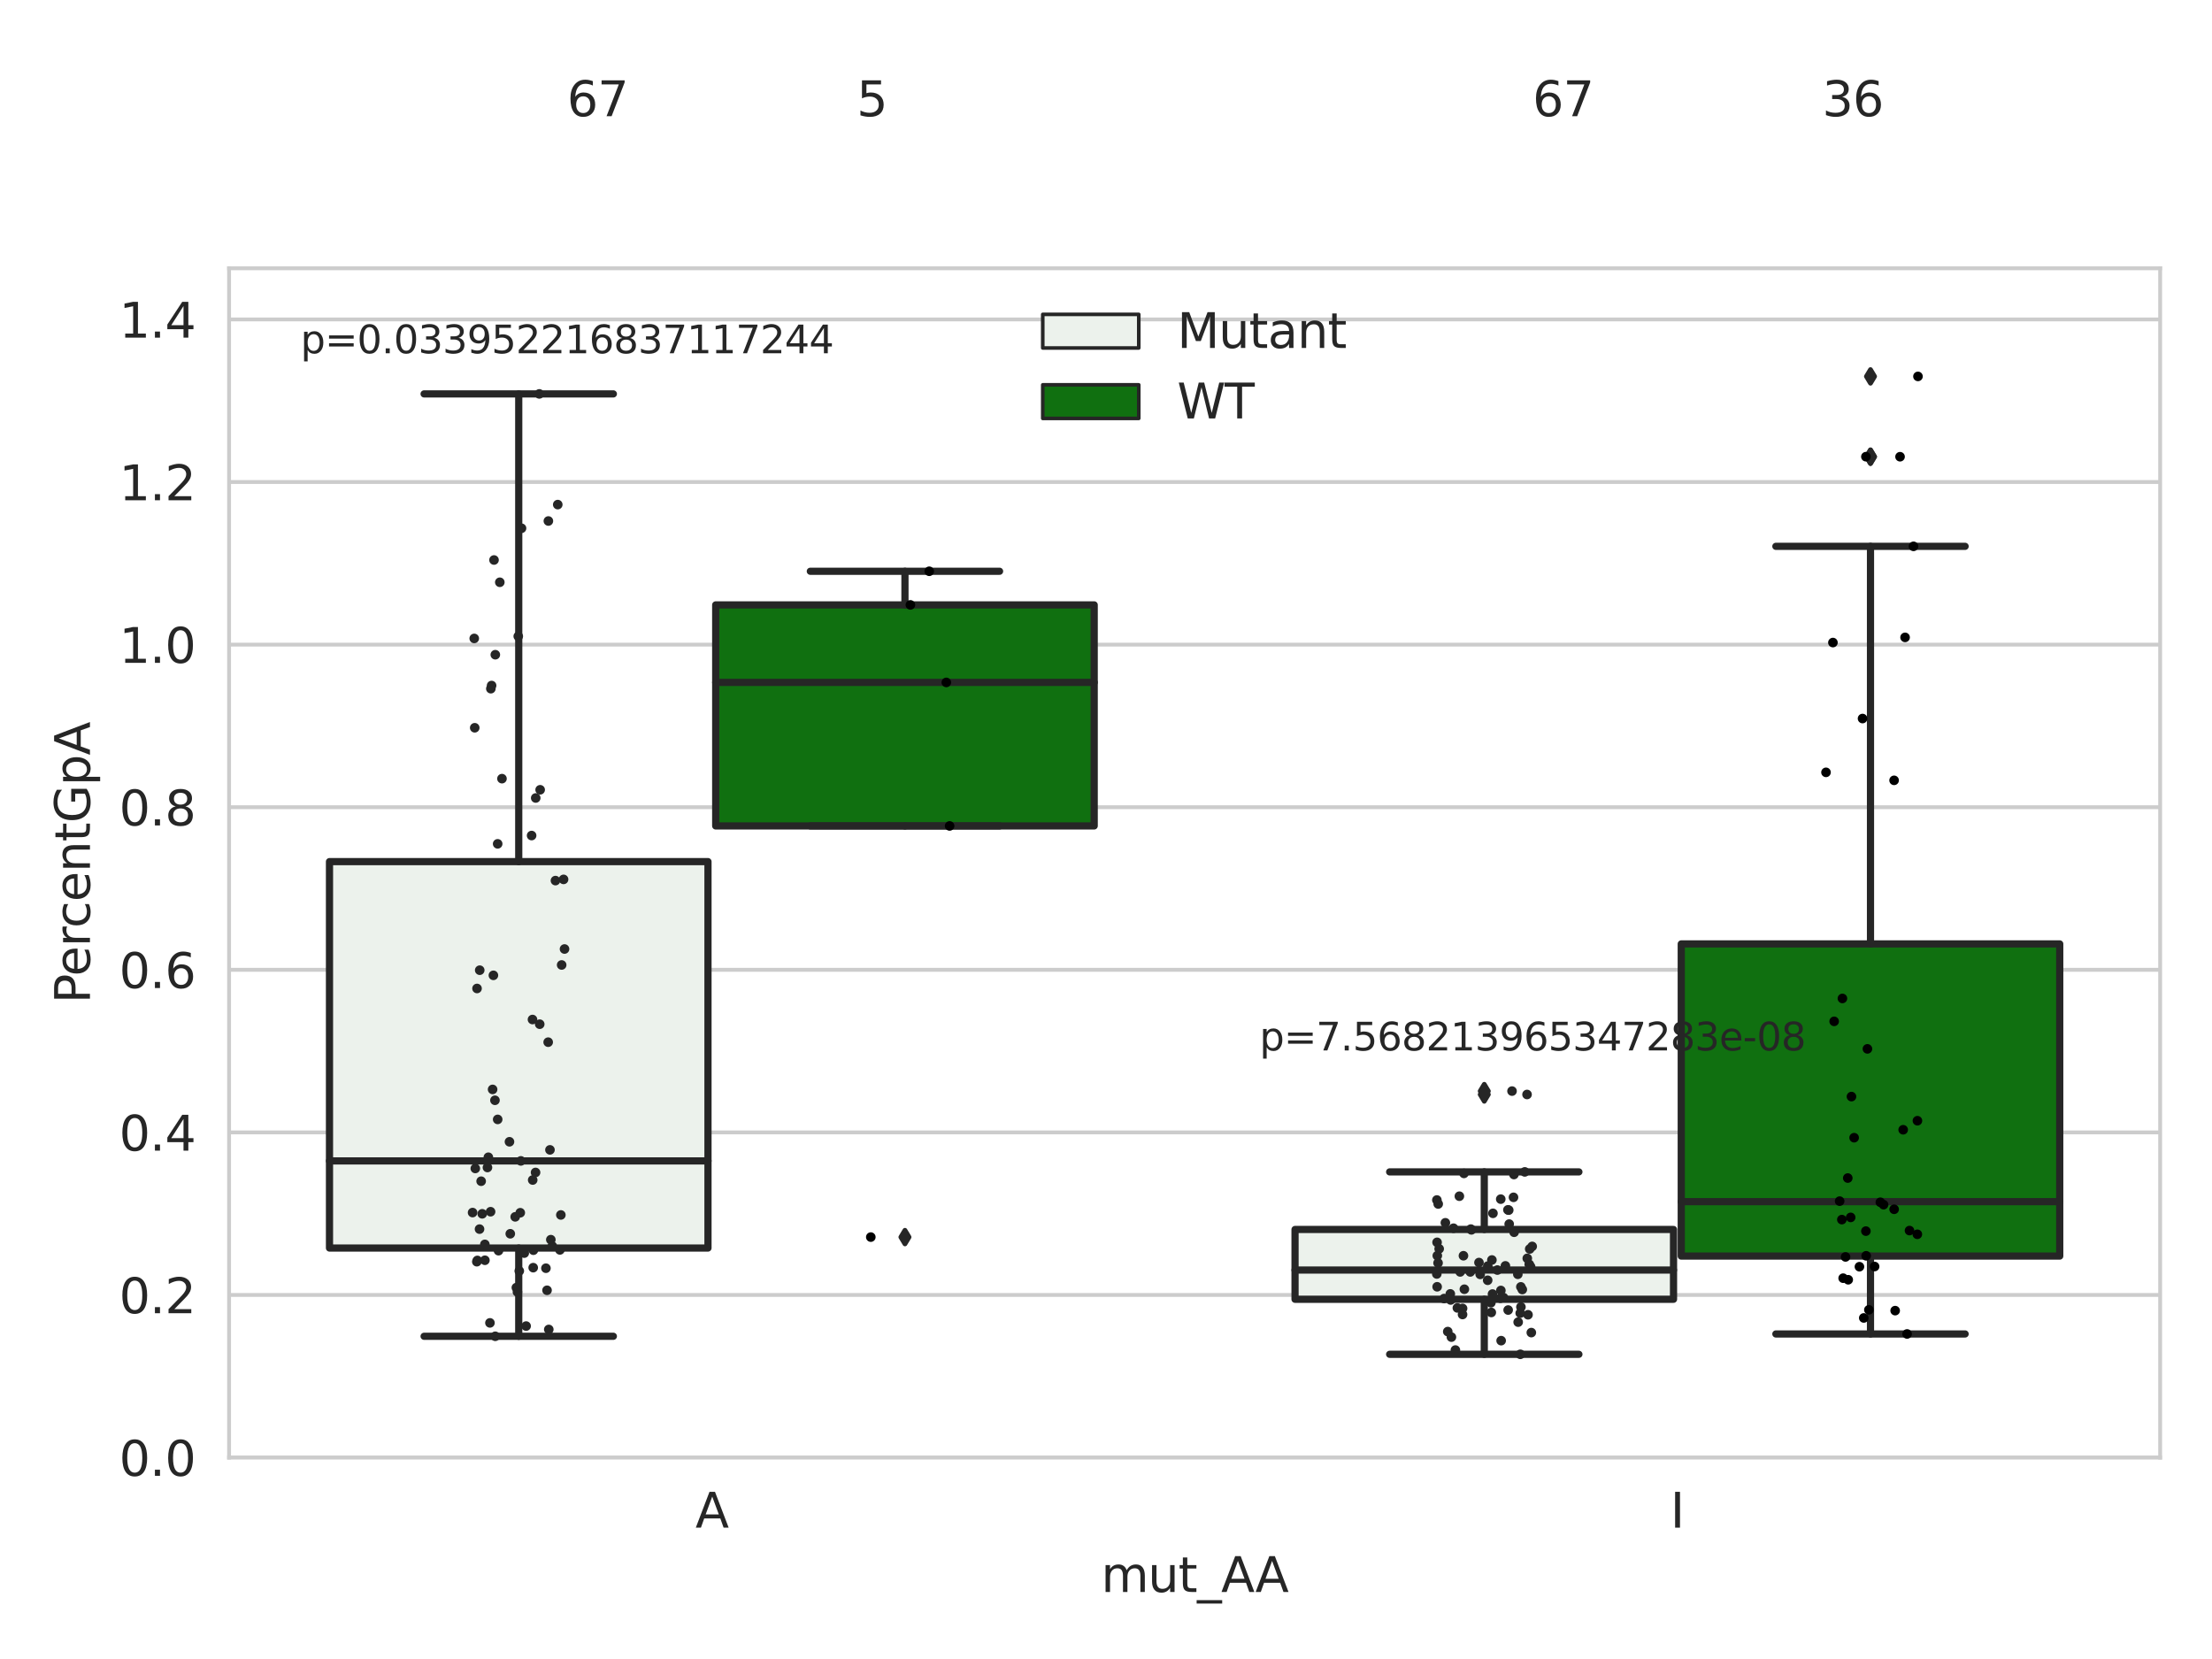 <?xml version="1.0" encoding="utf-8" standalone="no"?>
<!DOCTYPE svg PUBLIC "-//W3C//DTD SVG 1.1//EN"
  "http://www.w3.org/Graphics/SVG/1.1/DTD/svg11.dtd">
<svg xmlns:xlink="http://www.w3.org/1999/xlink" width="460.8pt" height="345.6pt" viewBox="0 0 460.8 345.6" xmlns="http://www.w3.org/2000/svg" version="1.1">
 <defs>
  <style type="text/css">*{stroke-linejoin: round; stroke-linecap: butt}</style>
 </defs>
 <g id="figure_1">
  <g id="patch_1">
   <path d="M 0 345.6 
L 460.8 345.6 
L 460.8 0 
L 0 0 
z
" style="fill: #ffffff"/>
  </g>
  <g id="axes_1">
   <g id="patch_2">
    <path d="M 47.72 303.64 
L 450 303.64 
L 450 55.89 
L 47.72 55.89 
z
" style="fill: #ffffff"/>
   </g>
   <g id="matplotlib.axis_1">
    <g id="xtick_1">
     <g id="text_1">
      <!-- A -->
      <g style="fill: #262626" transform="translate(144.87 318.238) scale(0.1 -0.1)">
       <defs>
        <path id="DejaVuSans-41" d="M 2188 4044 
L 1331 1722 
L 3047 1722 
L 2188 4044 
z
M 1831 4666 
L 2547 4666 
L 4325 0 
L 3669 0 
L 3244 1197 
L 1141 1197 
L 716 0 
L 50 0 
L 1831 4666 
z
" transform="scale(0.016)"/>
       </defs>
       <use xlink:href="#DejaVuSans-41"/>
      </g>
     </g>
    </g>
    <g id="xtick_2">
     <g id="text_2">
      <!-- I -->
      <g style="fill: #262626" transform="translate(347.955 318.238) scale(0.1 -0.1)">
       <defs>
        <path id="DejaVuSans-49" d="M 628 4666 
L 1259 4666 
L 1259 0 
L 628 0 
L 628 4666 
z
" transform="scale(0.016)"/>
       </defs>
       <use xlink:href="#DejaVuSans-49"/>
      </g>
     </g>
    </g>
    <g id="text_3">
     <!-- mut_AA -->
     <g style="fill: #262626" transform="translate(229.383 331.638) scale(0.1 -0.1)">
      <defs>
       <path id="DejaVuSans-6d" d="M 3328 2828 
Q 3544 3216 3844 3400 
Q 4144 3584 4550 3584 
Q 5097 3584 5394 3201 
Q 5691 2819 5691 2113 
L 5691 0 
L 5113 0 
L 5113 2094 
Q 5113 2597 4934 2840 
Q 4756 3084 4391 3084 
Q 3944 3084 3684 2787 
Q 3425 2491 3425 1978 
L 3425 0 
L 2847 0 
L 2847 2094 
Q 2847 2600 2669 2842 
Q 2491 3084 2119 3084 
Q 1678 3084 1418 2786 
Q 1159 2488 1159 1978 
L 1159 0 
L 581 0 
L 581 3500 
L 1159 3500 
L 1159 2956 
Q 1356 3278 1631 3431 
Q 1906 3584 2284 3584 
Q 2666 3584 2933 3390 
Q 3200 3197 3328 2828 
z
" transform="scale(0.016)"/>
       <path id="DejaVuSans-75" d="M 544 1381 
L 544 3500 
L 1119 3500 
L 1119 1403 
Q 1119 906 1312 657 
Q 1506 409 1894 409 
Q 2359 409 2629 706 
Q 2900 1003 2900 1516 
L 2900 3500 
L 3475 3500 
L 3475 0 
L 2900 0 
L 2900 538 
Q 2691 219 2414 64 
Q 2138 -91 1772 -91 
Q 1169 -91 856 284 
Q 544 659 544 1381 
z
M 1991 3584 
L 1991 3584 
z
" transform="scale(0.016)"/>
       <path id="DejaVuSans-74" d="M 1172 4494 
L 1172 3500 
L 2356 3500 
L 2356 3053 
L 1172 3053 
L 1172 1153 
Q 1172 725 1289 603 
Q 1406 481 1766 481 
L 2356 481 
L 2356 0 
L 1766 0 
Q 1100 0 847 248 
Q 594 497 594 1153 
L 594 3053 
L 172 3053 
L 172 3500 
L 594 3500 
L 594 4494 
L 1172 4494 
z
" transform="scale(0.016)"/>
       <path id="DejaVuSans-5f" d="M 3263 -1063 
L 3263 -1509 
L -63 -1509 
L -63 -1063 
L 3263 -1063 
z
" transform="scale(0.016)"/>
      </defs>
      <use xlink:href="#DejaVuSans-6d"/>
      <use xlink:href="#DejaVuSans-75" x="97.412"/>
      <use xlink:href="#DejaVuSans-74" x="160.791"/>
      <use xlink:href="#DejaVuSans-5f" x="200"/>
      <use xlink:href="#DejaVuSans-41" x="250"/>
      <use xlink:href="#DejaVuSans-41" x="321.158"/>
     </g>
    </g>
   </g>
   <g id="matplotlib.axis_2">
    <g id="ytick_1">
     <g id="line2d_1">
      <path d="M 47.72 303.64 
L 450 303.64 
" clip-path="url(#p5233ac28ec)" style="fill: none; stroke: #cccccc; stroke-width: 0.8; stroke-linecap: round"/>
     </g>
     <g id="text_4">
      <!-- 0.0 -->
      <g style="fill: #262626" transform="translate(24.817 307.439) scale(0.1 -0.1)">
       <defs>
        <path id="DejaVuSans-30" d="M 2034 4250 
Q 1547 4250 1301 3770 
Q 1056 3291 1056 2328 
Q 1056 1369 1301 889 
Q 1547 409 2034 409 
Q 2525 409 2770 889 
Q 3016 1369 3016 2328 
Q 3016 3291 2770 3770 
Q 2525 4250 2034 4250 
z
M 2034 4750 
Q 2819 4750 3233 4129 
Q 3647 3509 3647 2328 
Q 3647 1150 3233 529 
Q 2819 -91 2034 -91 
Q 1250 -91 836 529 
Q 422 1150 422 2328 
Q 422 3509 836 4129 
Q 1250 4750 2034 4750 
z
" transform="scale(0.016)"/>
        <path id="DejaVuSans-2e" d="M 684 794 
L 1344 794 
L 1344 0 
L 684 0 
L 684 794 
z
" transform="scale(0.016)"/>
       </defs>
       <use xlink:href="#DejaVuSans-30"/>
       <use xlink:href="#DejaVuSans-2e" x="63.623"/>
       <use xlink:href="#DejaVuSans-30" x="95.41"/>
      </g>
     </g>
    </g>
    <g id="ytick_2">
     <g id="line2d_2">
      <path d="M 47.72 269.769 
L 450 269.769 
" clip-path="url(#p5233ac28ec)" style="fill: none; stroke: #cccccc; stroke-width: 0.8; stroke-linecap: round"/>
     </g>
     <g id="text_5">
      <!-- 0.2 -->
      <g style="fill: #262626" transform="translate(24.817 273.568) scale(0.1 -0.1)">
       <defs>
        <path id="DejaVuSans-32" d="M 1228 531 
L 3431 531 
L 3431 0 
L 469 0 
L 469 531 
Q 828 903 1448 1529 
Q 2069 2156 2228 2338 
Q 2531 2678 2651 2914 
Q 2772 3150 2772 3378 
Q 2772 3750 2511 3984 
Q 2250 4219 1831 4219 
Q 1534 4219 1204 4116 
Q 875 4013 500 3803 
L 500 4441 
Q 881 4594 1212 4672 
Q 1544 4750 1819 4750 
Q 2544 4750 2975 4387 
Q 3406 4025 3406 3419 
Q 3406 3131 3298 2873 
Q 3191 2616 2906 2266 
Q 2828 2175 2409 1742 
Q 1991 1309 1228 531 
z
" transform="scale(0.016)"/>
       </defs>
       <use xlink:href="#DejaVuSans-30"/>
       <use xlink:href="#DejaVuSans-2e" x="63.623"/>
       <use xlink:href="#DejaVuSans-32" x="95.41"/>
      </g>
     </g>
    </g>
    <g id="ytick_3">
     <g id="line2d_3">
      <path d="M 47.72 235.898 
L 450 235.898 
" clip-path="url(#p5233ac28ec)" style="fill: none; stroke: #cccccc; stroke-width: 0.8; stroke-linecap: round"/>
     </g>
     <g id="text_6">
      <!-- 0.4 -->
      <g style="fill: #262626" transform="translate(24.817 239.697) scale(0.1 -0.1)">
       <defs>
        <path id="DejaVuSans-34" d="M 2419 4116 
L 825 1625 
L 2419 1625 
L 2419 4116 
z
M 2253 4666 
L 3047 4666 
L 3047 1625 
L 3713 1625 
L 3713 1100 
L 3047 1100 
L 3047 0 
L 2419 0 
L 2419 1100 
L 313 1100 
L 313 1709 
L 2253 4666 
z
" transform="scale(0.016)"/>
       </defs>
       <use xlink:href="#DejaVuSans-30"/>
       <use xlink:href="#DejaVuSans-2e" x="63.623"/>
       <use xlink:href="#DejaVuSans-34" x="95.41"/>
      </g>
     </g>
    </g>
    <g id="ytick_4">
     <g id="line2d_4">
      <path d="M 47.72 202.026 
L 450 202.026 
" clip-path="url(#p5233ac28ec)" style="fill: none; stroke: #cccccc; stroke-width: 0.8; stroke-linecap: round"/>
     </g>
     <g id="text_7">
      <!-- 0.6 -->
      <g style="fill: #262626" transform="translate(24.817 205.826) scale(0.1 -0.1)">
       <defs>
        <path id="DejaVuSans-36" d="M 2113 2584 
Q 1688 2584 1439 2293 
Q 1191 2003 1191 1497 
Q 1191 994 1439 701 
Q 1688 409 2113 409 
Q 2538 409 2786 701 
Q 3034 994 3034 1497 
Q 3034 2003 2786 2293 
Q 2538 2584 2113 2584 
z
M 3366 4563 
L 3366 3988 
Q 3128 4100 2886 4159 
Q 2644 4219 2406 4219 
Q 1781 4219 1451 3797 
Q 1122 3375 1075 2522 
Q 1259 2794 1537 2939 
Q 1816 3084 2150 3084 
Q 2853 3084 3261 2657 
Q 3669 2231 3669 1497 
Q 3669 778 3244 343 
Q 2819 -91 2113 -91 
Q 1303 -91 875 529 
Q 447 1150 447 2328 
Q 447 3434 972 4092 
Q 1497 4750 2381 4750 
Q 2619 4750 2861 4703 
Q 3103 4656 3366 4563 
z
" transform="scale(0.016)"/>
       </defs>
       <use xlink:href="#DejaVuSans-30"/>
       <use xlink:href="#DejaVuSans-2e" x="63.623"/>
       <use xlink:href="#DejaVuSans-36" x="95.41"/>
      </g>
     </g>
    </g>
    <g id="ytick_5">
     <g id="line2d_5">
      <path d="M 47.72 168.155 
L 450 168.155 
" clip-path="url(#p5233ac28ec)" style="fill: none; stroke: #cccccc; stroke-width: 0.8; stroke-linecap: round"/>
     </g>
     <g id="text_8">
      <!-- 0.8 -->
      <g style="fill: #262626" transform="translate(24.817 171.954) scale(0.1 -0.1)">
       <defs>
        <path id="DejaVuSans-38" d="M 2034 2216 
Q 1584 2216 1326 1975 
Q 1069 1734 1069 1313 
Q 1069 891 1326 650 
Q 1584 409 2034 409 
Q 2484 409 2743 651 
Q 3003 894 3003 1313 
Q 3003 1734 2745 1975 
Q 2488 2216 2034 2216 
z
M 1403 2484 
Q 997 2584 770 2862 
Q 544 3141 544 3541 
Q 544 4100 942 4425 
Q 1341 4750 2034 4750 
Q 2731 4750 3128 4425 
Q 3525 4100 3525 3541 
Q 3525 3141 3298 2862 
Q 3072 2584 2669 2484 
Q 3125 2378 3379 2068 
Q 3634 1759 3634 1313 
Q 3634 634 3220 271 
Q 2806 -91 2034 -91 
Q 1263 -91 848 271 
Q 434 634 434 1313 
Q 434 1759 690 2068 
Q 947 2378 1403 2484 
z
M 1172 3481 
Q 1172 3119 1398 2916 
Q 1625 2713 2034 2713 
Q 2441 2713 2670 2916 
Q 2900 3119 2900 3481 
Q 2900 3844 2670 4047 
Q 2441 4250 2034 4250 
Q 1625 4250 1398 4047 
Q 1172 3844 1172 3481 
z
" transform="scale(0.016)"/>
       </defs>
       <use xlink:href="#DejaVuSans-30"/>
       <use xlink:href="#DejaVuSans-2e" x="63.623"/>
       <use xlink:href="#DejaVuSans-38" x="95.41"/>
      </g>
     </g>
    </g>
    <g id="ytick_6">
     <g id="line2d_6">
      <path d="M 47.72 134.284 
L 450 134.284 
" clip-path="url(#p5233ac28ec)" style="fill: none; stroke: #cccccc; stroke-width: 0.8; stroke-linecap: round"/>
     </g>
     <g id="text_9">
      <!-- 1.0 -->
      <g style="fill: #262626" transform="translate(24.817 138.083) scale(0.1 -0.1)">
       <defs>
        <path id="DejaVuSans-31" d="M 794 531 
L 1825 531 
L 1825 4091 
L 703 3866 
L 703 4441 
L 1819 4666 
L 2450 4666 
L 2450 531 
L 3481 531 
L 3481 0 
L 794 0 
L 794 531 
z
" transform="scale(0.016)"/>
       </defs>
       <use xlink:href="#DejaVuSans-31"/>
       <use xlink:href="#DejaVuSans-2e" x="63.623"/>
       <use xlink:href="#DejaVuSans-30" x="95.41"/>
      </g>
     </g>
    </g>
    <g id="ytick_7">
     <g id="line2d_7">
      <path d="M 47.72 100.413 
L 450 100.413 
" clip-path="url(#p5233ac28ec)" style="fill: none; stroke: #cccccc; stroke-width: 0.8; stroke-linecap: round"/>
     </g>
     <g id="text_10">
      <!-- 1.2 -->
      <g style="fill: #262626" transform="translate(24.817 104.212) scale(0.1 -0.1)">
       <use xlink:href="#DejaVuSans-31"/>
       <use xlink:href="#DejaVuSans-2e" x="63.623"/>
       <use xlink:href="#DejaVuSans-32" x="95.41"/>
      </g>
     </g>
    </g>
    <g id="ytick_8">
     <g id="line2d_8">
      <path d="M 47.72 66.542 
L 450 66.542 
" clip-path="url(#p5233ac28ec)" style="fill: none; stroke: #cccccc; stroke-width: 0.8; stroke-linecap: round"/>
     </g>
     <g id="text_11">
      <!-- 1.4 -->
      <g style="fill: #262626" transform="translate(24.817 70.341) scale(0.1 -0.1)">
       <use xlink:href="#DejaVuSans-31"/>
       <use xlink:href="#DejaVuSans-2e" x="63.623"/>
       <use xlink:href="#DejaVuSans-34" x="95.41"/>
      </g>
     </g>
    </g>
    <g id="text_12">
     <!-- PercentGpA -->
     <g style="fill: #262626" transform="translate(18.737 209.041) rotate(-90) scale(0.1 -0.1)">
      <defs>
       <path id="DejaVuSans-50" d="M 1259 4147 
L 1259 2394 
L 2053 2394 
Q 2494 2394 2734 2622 
Q 2975 2850 2975 3272 
Q 2975 3691 2734 3919 
Q 2494 4147 2053 4147 
L 1259 4147 
z
M 628 4666 
L 2053 4666 
Q 2838 4666 3239 4311 
Q 3641 3956 3641 3272 
Q 3641 2581 3239 2228 
Q 2838 1875 2053 1875 
L 1259 1875 
L 1259 0 
L 628 0 
L 628 4666 
z
" transform="scale(0.016)"/>
       <path id="DejaVuSans-65" d="M 3597 1894 
L 3597 1613 
L 953 1613 
Q 991 1019 1311 708 
Q 1631 397 2203 397 
Q 2534 397 2845 478 
Q 3156 559 3463 722 
L 3463 178 
Q 3153 47 2828 -22 
Q 2503 -91 2169 -91 
Q 1331 -91 842 396 
Q 353 884 353 1716 
Q 353 2575 817 3079 
Q 1281 3584 2069 3584 
Q 2775 3584 3186 3129 
Q 3597 2675 3597 1894 
z
M 3022 2063 
Q 3016 2534 2758 2815 
Q 2500 3097 2075 3097 
Q 1594 3097 1305 2825 
Q 1016 2553 972 2059 
L 3022 2063 
z
" transform="scale(0.016)"/>
       <path id="DejaVuSans-72" d="M 2631 2963 
Q 2534 3019 2420 3045 
Q 2306 3072 2169 3072 
Q 1681 3072 1420 2755 
Q 1159 2438 1159 1844 
L 1159 0 
L 581 0 
L 581 3500 
L 1159 3500 
L 1159 2956 
Q 1341 3275 1631 3429 
Q 1922 3584 2338 3584 
Q 2397 3584 2469 3576 
Q 2541 3569 2628 3553 
L 2631 2963 
z
" transform="scale(0.016)"/>
       <path id="DejaVuSans-63" d="M 3122 3366 
L 3122 2828 
Q 2878 2963 2633 3030 
Q 2388 3097 2138 3097 
Q 1578 3097 1268 2742 
Q 959 2388 959 1747 
Q 959 1106 1268 751 
Q 1578 397 2138 397 
Q 2388 397 2633 464 
Q 2878 531 3122 666 
L 3122 134 
Q 2881 22 2623 -34 
Q 2366 -91 2075 -91 
Q 1284 -91 818 406 
Q 353 903 353 1747 
Q 353 2603 823 3093 
Q 1294 3584 2113 3584 
Q 2378 3584 2631 3529 
Q 2884 3475 3122 3366 
z
" transform="scale(0.016)"/>
       <path id="DejaVuSans-6e" d="M 3513 2113 
L 3513 0 
L 2938 0 
L 2938 2094 
Q 2938 2591 2744 2837 
Q 2550 3084 2163 3084 
Q 1697 3084 1428 2787 
Q 1159 2491 1159 1978 
L 1159 0 
L 581 0 
L 581 3500 
L 1159 3500 
L 1159 2956 
Q 1366 3272 1645 3428 
Q 1925 3584 2291 3584 
Q 2894 3584 3203 3211 
Q 3513 2838 3513 2113 
z
" transform="scale(0.016)"/>
       <path id="DejaVuSans-47" d="M 3809 666 
L 3809 1919 
L 2778 1919 
L 2778 2438 
L 4434 2438 
L 4434 434 
Q 4069 175 3628 42 
Q 3188 -91 2688 -91 
Q 1594 -91 976 548 
Q 359 1188 359 2328 
Q 359 3472 976 4111 
Q 1594 4750 2688 4750 
Q 3144 4750 3555 4637 
Q 3966 4525 4313 4306 
L 4313 3634 
Q 3963 3931 3569 4081 
Q 3175 4231 2741 4231 
Q 1884 4231 1454 3753 
Q 1025 3275 1025 2328 
Q 1025 1384 1454 906 
Q 1884 428 2741 428 
Q 3075 428 3337 486 
Q 3600 544 3809 666 
z
" transform="scale(0.016)"/>
       <path id="DejaVuSans-70" d="M 1159 525 
L 1159 -1331 
L 581 -1331 
L 581 3500 
L 1159 3500 
L 1159 2969 
Q 1341 3281 1617 3432 
Q 1894 3584 2278 3584 
Q 2916 3584 3314 3078 
Q 3713 2572 3713 1747 
Q 3713 922 3314 415 
Q 2916 -91 2278 -91 
Q 1894 -91 1617 61 
Q 1341 213 1159 525 
z
M 3116 1747 
Q 3116 2381 2855 2742 
Q 2594 3103 2138 3103 
Q 1681 3103 1420 2742 
Q 1159 2381 1159 1747 
Q 1159 1113 1420 752 
Q 1681 391 2138 391 
Q 2594 391 2855 752 
Q 3116 1113 3116 1747 
z
" transform="scale(0.016)"/>
      </defs>
      <use xlink:href="#DejaVuSans-50"/>
      <use xlink:href="#DejaVuSans-65" x="56.678"/>
      <use xlink:href="#DejaVuSans-72" x="118.201"/>
      <use xlink:href="#DejaVuSans-63" x="157.064"/>
      <use xlink:href="#DejaVuSans-65" x="212.045"/>
      <use xlink:href="#DejaVuSans-6e" x="273.568"/>
      <use xlink:href="#DejaVuSans-74" x="336.947"/>
      <use xlink:href="#DejaVuSans-47" x="376.156"/>
      <use xlink:href="#DejaVuSans-70" x="453.646"/>
      <use xlink:href="#DejaVuSans-41" x="517.123"/>
     </g>
    </g>
   </g>
   <g id="patch_3">
    <path d="M 68.639 259.988 
L 147.485 259.988 
L 147.485 179.491 
L 68.639 179.491 
L 68.639 259.988 
z
" clip-path="url(#p5233ac28ec)" style="fill: #ecf2ec; stroke: #262626; stroke-width: 1.5; stroke-linejoin: miter"/>
   </g>
   <g id="patch_4">
    <path d="M 149.095 172.057 
L 227.941 172.057 
L 227.941 126.01 
L 149.095 126.01 
L 149.095 172.057 
z
" clip-path="url(#p5233ac28ec)" style="fill: #107010; stroke: #262626; stroke-width: 1.5; stroke-linejoin: miter"/>
   </g>
   <g id="patch_5">
    <path d="M 269.779 270.662 
L 348.625 270.662 
L 348.625 256.123 
L 269.779 256.123 
L 269.779 270.662 
z
" clip-path="url(#p5233ac28ec)" style="fill: #ecf2ec; stroke: #262626; stroke-width: 1.5; stroke-linejoin: miter"/>
   </g>
   <g id="patch_6">
    <path d="M 350.235 261.663 
L 429.081 261.663 
L 429.081 196.635 
L 350.235 196.635 
L 350.235 261.663 
z
" clip-path="url(#p5233ac28ec)" style="fill: #107010; stroke: #262626; stroke-width: 1.5; stroke-linejoin: miter"/>
   </g>
   <g id="patch_7">
    <path d="M 148.29 303.64 
L 148.29 303.64 
L 148.29 303.64 
L 148.29 303.64 
z
" clip-path="url(#p5233ac28ec)" style="fill: #ecf2ec; stroke: #262626; stroke-width: 0.75; stroke-linejoin: miter"/>
   </g>
   <g id="patch_8">
    <path d="M 148.29 303.64 
L 148.29 303.64 
L 148.29 303.64 
L 148.29 303.64 
z
" clip-path="url(#p5233ac28ec)" style="fill: #107010; stroke: #262626; stroke-width: 0.75; stroke-linejoin: miter"/>
   </g>
   <g id="PathCollection_1"/>
   <g id="PathCollection_2"/>
   <g id="line2d_9">
    <path d="M 108.062 259.988 
L 108.062 278.371 
" clip-path="url(#p5233ac28ec)" style="fill: none; stroke: #262626; stroke-width: 1.5; stroke-linecap: round"/>
   </g>
   <g id="line2d_10">
    <path d="M 108.062 179.491 
L 108.062 82.057 
" clip-path="url(#p5233ac28ec)" style="fill: none; stroke: #262626; stroke-width: 1.5; stroke-linecap: round"/>
   </g>
   <g id="line2d_11">
    <path d="M 88.35 278.371 
L 127.774 278.371 
" clip-path="url(#p5233ac28ec)" style="fill: none; stroke: #262626; stroke-width: 1.5; stroke-linecap: round"/>
   </g>
   <g id="line2d_12">
    <path d="M 88.35 82.057 
L 127.774 82.057 
" clip-path="url(#p5233ac28ec)" style="fill: none; stroke: #262626; stroke-width: 1.5; stroke-linecap: round"/>
   </g>
   <g id="line2d_13"/>
   <g id="line2d_14">
    <path d="M 188.518 172.057 
L 188.518 172.057 
" clip-path="url(#p5233ac28ec)" style="fill: none; stroke: #262626; stroke-width: 1.5; stroke-linecap: round"/>
   </g>
   <g id="line2d_15">
    <path d="M 188.518 126.01 
L 188.518 119.005 
" clip-path="url(#p5233ac28ec)" style="fill: none; stroke: #262626; stroke-width: 1.5; stroke-linecap: round"/>
   </g>
   <g id="line2d_16">
    <path d="M 168.806 172.057 
L 208.23 172.057 
" clip-path="url(#p5233ac28ec)" style="fill: none; stroke: #262626; stroke-width: 1.5; stroke-linecap: round"/>
   </g>
   <g id="line2d_17">
    <path d="M 168.806 119.005 
L 208.23 119.005 
" clip-path="url(#p5233ac28ec)" style="fill: none; stroke: #262626; stroke-width: 1.5; stroke-linecap: round"/>
   </g>
   <g id="line2d_18">
    <defs>
     <path id="mb582eda109" d="M -0 1.414 
L 0.849 0 
L 0 -1.414 
L -0.849 -0 
z
" style="stroke: #262626; stroke-linejoin: miter"/>
    </defs>
    <g clip-path="url(#p5233ac28ec)">
     <use xlink:href="#mb582eda109" x="188.518" y="257.71" style="fill: #262626; stroke: #262626; stroke-linejoin: miter"/>
    </g>
   </g>
   <g id="line2d_19">
    <path d="M 309.202 270.662 
L 309.202 282.127 
" clip-path="url(#p5233ac28ec)" style="fill: none; stroke: #262626; stroke-width: 1.5; stroke-linecap: round"/>
   </g>
   <g id="line2d_20">
    <path d="M 309.202 256.123 
L 309.202 244.127 
" clip-path="url(#p5233ac28ec)" style="fill: none; stroke: #262626; stroke-width: 1.5; stroke-linecap: round"/>
   </g>
   <g id="line2d_21">
    <path d="M 289.49 282.127 
L 328.914 282.127 
" clip-path="url(#p5233ac28ec)" style="fill: none; stroke: #262626; stroke-width: 1.5; stroke-linecap: round"/>
   </g>
   <g id="line2d_22">
    <path d="M 289.49 244.127 
L 328.914 244.127 
" clip-path="url(#p5233ac28ec)" style="fill: none; stroke: #262626; stroke-width: 1.5; stroke-linecap: round"/>
   </g>
   <g id="line2d_23">
    <g clip-path="url(#p5233ac28ec)">
     <use xlink:href="#mb582eda109" x="309.202" y="227.295" style="fill: #262626; stroke: #262626; stroke-linejoin: miter"/>
     <use xlink:href="#mb582eda109" x="309.202" y="228.001" style="fill: #262626; stroke: #262626; stroke-linejoin: miter"/>
    </g>
   </g>
   <g id="line2d_24">
    <path d="M 389.658 261.663 
L 389.658 277.888 
" clip-path="url(#p5233ac28ec)" style="fill: none; stroke: #262626; stroke-width: 1.5; stroke-linecap: round"/>
   </g>
   <g id="line2d_25">
    <path d="M 389.658 196.635 
L 389.658 113.812 
" clip-path="url(#p5233ac28ec)" style="fill: none; stroke: #262626; stroke-width: 1.5; stroke-linecap: round"/>
   </g>
   <g id="line2d_26">
    <path d="M 369.946 277.888 
L 409.37 277.888 
" clip-path="url(#p5233ac28ec)" style="fill: none; stroke: #262626; stroke-width: 1.5; stroke-linecap: round"/>
   </g>
   <g id="line2d_27">
    <path d="M 369.946 113.812 
L 409.37 113.812 
" clip-path="url(#p5233ac28ec)" style="fill: none; stroke: #262626; stroke-width: 1.5; stroke-linecap: round"/>
   </g>
   <g id="line2d_28">
    <g clip-path="url(#p5233ac28ec)">
     <use xlink:href="#mb582eda109" x="389.658" y="78.412" style="fill: #262626; stroke: #262626; stroke-linejoin: miter"/>
     <use xlink:href="#mb582eda109" x="389.658" y="95.136" style="fill: #262626; stroke: #262626; stroke-linejoin: miter"/>
     <use xlink:href="#mb582eda109" x="389.658" y="95.144" style="fill: #262626; stroke: #262626; stroke-linejoin: miter"/>
    </g>
   </g>
   <g id="line2d_29">
    <path d="M 68.639 241.836 
L 147.485 241.836 
" clip-path="url(#p5233ac28ec)" style="fill: none; stroke: #262626; stroke-width: 1.5; stroke-linecap: round"/>
   </g>
   <g id="line2d_30">
    <path d="M 149.095 142.158 
L 227.941 142.158 
" clip-path="url(#p5233ac28ec)" style="fill: none; stroke: #262626; stroke-width: 1.5; stroke-linecap: round"/>
   </g>
   <g id="line2d_31">
    <path d="M 269.779 264.576 
L 348.625 264.576 
" clip-path="url(#p5233ac28ec)" style="fill: none; stroke: #262626; stroke-width: 1.5; stroke-linecap: round"/>
   </g>
   <g id="line2d_32">
    <path d="M 350.235 250.335 
L 429.081 250.335 
" clip-path="url(#p5233ac28ec)" style="fill: none; stroke: #262626; stroke-width: 1.5; stroke-linecap: round"/>
   </g>
   <g id="patch_9">
    <path d="M 47.72 303.64 
L 47.72 55.89 
" style="fill: none; stroke: #cccccc; stroke-width: 0.8; stroke-linejoin: miter; stroke-linecap: square"/>
   </g>
   <g id="patch_10">
    <path d="M 450 303.64 
L 450 55.89 
" style="fill: none; stroke: #cccccc; stroke-width: 0.8; stroke-linejoin: miter; stroke-linecap: square"/>
   </g>
   <g id="patch_11">
    <path d="M 47.72 303.64 
L 450 303.64 
" style="fill: none; stroke: #cccccc; stroke-width: 0.8; stroke-linejoin: miter; stroke-linecap: square"/>
   </g>
   <g id="patch_12">
    <path d="M 47.72 55.89 
L 450 55.89 
" style="fill: none; stroke: #cccccc; stroke-width: 0.8; stroke-linejoin: miter; stroke-linecap: square"/>
   </g>
   <g id="PathCollection_3">
    <defs>
     <path id="C0_0_9bbdc42b5f" d="M 0 1 
C 0.265 1 0.52 0.895 0.707 0.707 
C 0.895 0.52 1 0.265 1 -0 
C 1 -0.265 0.895 -0.52 0.707 -0.707 
C 0.52 -0.895 0.265 -1 0 -1 
C -0.265 -1 -0.52 -0.895 -0.707 -0.707 
C -0.895 -0.52 -1 -0.265 -1 0 
C -1 0.265 -0.895 0.52 -0.707 0.707 
C -0.52 0.895 -0.265 1 0 1 
z
"/>
    </defs>
    <g clip-path="url(#p5233ac28ec)">
     <use xlink:href="#C0_0_9bbdc42b5f" x="103.673" y="175.788" style="fill: #262626"/>
    </g>
    <g clip-path="url(#p5233ac28ec)">
     <use xlink:href="#C0_0_9bbdc42b5f" x="112.523" y="164.527" style="fill: #262626"/>
    </g>
    <g clip-path="url(#p5233ac28ec)">
     <use xlink:href="#C0_0_9bbdc42b5f" x="107.326" y="253.492" style="fill: #262626"/>
    </g>
    <g clip-path="url(#p5233ac28ec)">
     <use xlink:href="#C0_0_9bbdc42b5f" x="100.231" y="246.068" style="fill: #262626"/>
    </g>
    <g clip-path="url(#p5233ac28ec)">
     <use xlink:href="#C0_0_9bbdc42b5f" x="114.322" y="276.95" style="fill: #262626"/>
    </g>
    <g clip-path="url(#p5233ac28ec)">
     <use xlink:href="#C0_0_9bbdc42b5f" x="108.175" y="264.769" style="fill: #262626"/>
    </g>
    <g clip-path="url(#p5233ac28ec)">
     <use xlink:href="#C0_0_9bbdc42b5f" x="103.171" y="278.371" style="fill: #262626"/>
    </g>
    <g clip-path="url(#p5233ac28ec)">
     <use xlink:href="#C0_0_9bbdc42b5f" x="102.619" y="226.945" style="fill: #262626"/>
    </g>
    <g clip-path="url(#p5233ac28ec)">
     <use xlink:href="#C0_0_9bbdc42b5f" x="114.196" y="217.104" style="fill: #262626"/>
    </g>
    <g clip-path="url(#p5233ac28ec)">
     <use xlink:href="#C0_0_9bbdc42b5f" x="114.567" y="239.538" style="fill: #262626"/>
    </g>
    <g clip-path="url(#p5233ac28ec)">
     <use xlink:href="#C0_0_9bbdc42b5f" x="102.786" y="203.18" style="fill: #262626"/>
    </g>
    <g clip-path="url(#p5233ac28ec)">
     <use xlink:href="#C0_0_9bbdc42b5f" x="99.016" y="243.411" style="fill: #262626"/>
    </g>
    <g clip-path="url(#p5233ac28ec)">
     <use xlink:href="#C0_0_9bbdc42b5f" x="106.134" y="237.852" style="fill: #262626"/>
    </g>
    <g clip-path="url(#p5233ac28ec)">
     <use xlink:href="#C0_0_9bbdc42b5f" x="109.6" y="276.243" style="fill: #262626"/>
    </g>
    <g clip-path="url(#p5233ac28ec)">
     <use xlink:href="#C0_0_9bbdc42b5f" x="98.449" y="252.6" style="fill: #262626"/>
    </g>
    <g clip-path="url(#p5233ac28ec)">
     <use xlink:href="#C0_0_9bbdc42b5f" x="99.448" y="262.573" style="fill: #262626"/>
    </g>
    <g clip-path="url(#p5233ac28ec)">
     <use xlink:href="#C0_0_9bbdc42b5f" x="117.601" y="197.696" style="fill: #262626"/>
    </g>
    <g clip-path="url(#p5233ac28ec)">
     <use xlink:href="#C0_0_9bbdc42b5f" x="116.837" y="253.097" style="fill: #262626"/>
    </g>
    <g clip-path="url(#p5233ac28ec)">
     <use xlink:href="#C0_0_9bbdc42b5f" x="115.056" y="259.599" style="fill: #262626"/>
    </g>
    <g clip-path="url(#p5233ac28ec)">
     <use xlink:href="#C0_0_9bbdc42b5f" x="104.57" y="162.208" style="fill: #262626"/>
    </g>
    <g clip-path="url(#p5233ac28ec)">
     <use xlink:href="#C0_0_9bbdc42b5f" x="111.119" y="260.441" style="fill: #262626"/>
    </g>
    <g clip-path="url(#p5233ac28ec)">
     <use xlink:href="#C0_0_9bbdc42b5f" x="113.958" y="268.789" style="fill: #262626"/>
    </g>
    <g clip-path="url(#p5233ac28ec)">
     <use xlink:href="#C0_0_9bbdc42b5f" x="110.744" y="174.06" style="fill: #262626"/>
    </g>
    <g clip-path="url(#p5233ac28ec)">
     <use xlink:href="#C0_0_9bbdc42b5f" x="103.109" y="229.21" style="fill: #262626"/>
    </g>
    <g clip-path="url(#p5233ac28ec)">
     <use xlink:href="#C0_0_9bbdc42b5f" x="101.013" y="262.536" style="fill: #262626"/>
    </g>
    <g clip-path="url(#p5233ac28ec)">
     <use xlink:href="#C0_0_9bbdc42b5f" x="111.567" y="244.245" style="fill: #262626"/>
    </g>
    <g clip-path="url(#p5233ac28ec)">
     <use xlink:href="#C0_0_9bbdc42b5f" x="115.714" y="183.445" style="fill: #262626"/>
    </g>
    <g clip-path="url(#p5233ac28ec)">
     <use xlink:href="#C0_0_9bbdc42b5f" x="102.408" y="142.811" style="fill: #262626"/>
    </g>
    <g clip-path="url(#p5233ac28ec)">
     <use xlink:href="#C0_0_9bbdc42b5f" x="101.005" y="259.228" style="fill: #262626"/>
    </g>
    <g clip-path="url(#p5233ac28ec)">
     <use xlink:href="#C0_0_9bbdc42b5f" x="110.971" y="245.818" style="fill: #262626"/>
    </g>
    <g clip-path="url(#p5233ac28ec)">
     <use xlink:href="#C0_0_9bbdc42b5f" x="103.849" y="260.539" style="fill: #262626"/>
    </g>
    <g clip-path="url(#p5233ac28ec)">
     <use xlink:href="#C0_0_9bbdc42b5f" x="106.301" y="257.015" style="fill: #262626"/>
    </g>
    <g clip-path="url(#p5233ac28ec)">
     <use xlink:href="#C0_0_9bbdc42b5f" x="108.503" y="241.836" style="fill: #262626"/>
    </g>
    <g clip-path="url(#p5233ac28ec)">
     <use xlink:href="#C0_0_9bbdc42b5f" x="117.003" y="201.021" style="fill: #262626"/>
    </g>
    <g clip-path="url(#p5233ac28ec)">
     <use xlink:href="#C0_0_9bbdc42b5f" x="117.402" y="183.194" style="fill: #262626"/>
    </g>
    <g clip-path="url(#p5233ac28ec)">
     <use xlink:href="#C0_0_9bbdc42b5f" x="102.253" y="143.466" style="fill: #262626"/>
    </g>
    <g clip-path="url(#p5233ac28ec)">
     <use xlink:href="#C0_0_9bbdc42b5f" x="102.196" y="252.422" style="fill: #262626"/>
    </g>
    <g clip-path="url(#p5233ac28ec)">
     <use xlink:href="#C0_0_9bbdc42b5f" x="108.38" y="252.636" style="fill: #262626"/>
    </g>
    <g clip-path="url(#p5233ac28ec)">
     <use xlink:href="#C0_0_9bbdc42b5f" x="112.434" y="213.359" style="fill: #262626"/>
    </g>
    <g clip-path="url(#p5233ac28ec)">
     <use xlink:href="#C0_0_9bbdc42b5f" x="99.935" y="202.11" style="fill: #262626"/>
    </g>
    <g clip-path="url(#p5233ac28ec)">
     <use xlink:href="#C0_0_9bbdc42b5f" x="98.794" y="132.997" style="fill: #262626"/>
    </g>
    <g clip-path="url(#p5233ac28ec)">
     <use xlink:href="#C0_0_9bbdc42b5f" x="100.458" y="252.857" style="fill: #262626"/>
    </g>
    <g clip-path="url(#p5233ac28ec)">
     <use xlink:href="#C0_0_9bbdc42b5f" x="116.19" y="105.116" style="fill: #262626"/>
    </g>
    <g clip-path="url(#p5233ac28ec)">
     <use xlink:href="#C0_0_9bbdc42b5f" x="116.641" y="260.377" style="fill: #262626"/>
    </g>
    <g clip-path="url(#p5233ac28ec)">
     <use xlink:href="#C0_0_9bbdc42b5f" x="103.676" y="233.192" style="fill: #262626"/>
    </g>
    <g clip-path="url(#p5233ac28ec)">
     <use xlink:href="#C0_0_9bbdc42b5f" x="102.913" y="116.658" style="fill: #262626"/>
    </g>
    <g clip-path="url(#p5233ac28ec)">
     <use xlink:href="#C0_0_9bbdc42b5f" x="114.237" y="108.535" style="fill: #262626"/>
    </g>
    <g clip-path="url(#p5233ac28ec)">
     <use xlink:href="#C0_0_9bbdc42b5f" x="111.601" y="166.235" style="fill: #262626"/>
    </g>
    <g clip-path="url(#p5233ac28ec)">
     <use xlink:href="#C0_0_9bbdc42b5f" x="112.349" y="82.057" style="fill: #262626"/>
    </g>
    <g clip-path="url(#p5233ac28ec)">
     <use xlink:href="#C0_0_9bbdc42b5f" x="107.964" y="132.547" style="fill: #262626"/>
    </g>
    <g clip-path="url(#p5233ac28ec)">
     <use xlink:href="#C0_0_9bbdc42b5f" x="110.929" y="212.384" style="fill: #262626"/>
    </g>
    <g clip-path="url(#p5233ac28ec)">
     <use xlink:href="#C0_0_9bbdc42b5f" x="101.735" y="241.076" style="fill: #262626"/>
    </g>
    <g clip-path="url(#p5233ac28ec)">
     <use xlink:href="#C0_0_9bbdc42b5f" x="108.642" y="110.048" style="fill: #262626"/>
    </g>
    <g clip-path="url(#p5233ac28ec)">
     <use xlink:href="#C0_0_9bbdc42b5f" x="107.794" y="269.142" style="fill: #262626"/>
    </g>
    <g clip-path="url(#p5233ac28ec)">
     <use xlink:href="#C0_0_9bbdc42b5f" x="104.119" y="121.298" style="fill: #262626"/>
    </g>
    <g clip-path="url(#p5233ac28ec)">
     <use xlink:href="#C0_0_9bbdc42b5f" x="99.896" y="256.046" style="fill: #262626"/>
    </g>
    <g clip-path="url(#p5233ac28ec)">
     <use xlink:href="#C0_0_9bbdc42b5f" x="113.726" y="264.192" style="fill: #262626"/>
    </g>
    <g clip-path="url(#p5233ac28ec)">
     <use xlink:href="#C0_0_9bbdc42b5f" x="111.077" y="264.077" style="fill: #262626"/>
    </g>
    <g clip-path="url(#p5233ac28ec)">
     <use xlink:href="#C0_0_9bbdc42b5f" x="109.214" y="261.042" style="fill: #262626"/>
    </g>
    <g clip-path="url(#p5233ac28ec)">
     <use xlink:href="#C0_0_9bbdc42b5f" x="114.748" y="258.245" style="fill: #262626"/>
    </g>
    <g clip-path="url(#p5233ac28ec)">
     <use xlink:href="#C0_0_9bbdc42b5f" x="102.064" y="275.581" style="fill: #262626"/>
    </g>
    <g clip-path="url(#p5233ac28ec)">
     <use xlink:href="#C0_0_9bbdc42b5f" x="99.332" y="262.836" style="fill: #262626"/>
    </g>
    <g clip-path="url(#p5233ac28ec)">
     <use xlink:href="#C0_0_9bbdc42b5f" x="107.569" y="268.232" style="fill: #262626"/>
    </g>
    <g clip-path="url(#p5233ac28ec)">
     <use xlink:href="#C0_0_9bbdc42b5f" x="103.184" y="136.389" style="fill: #262626"/>
    </g>
    <g clip-path="url(#p5233ac28ec)">
     <use xlink:href="#C0_0_9bbdc42b5f" x="101.545" y="243.209" style="fill: #262626"/>
    </g>
    <g clip-path="url(#p5233ac28ec)">
     <use xlink:href="#C0_0_9bbdc42b5f" x="99.373" y="205.917" style="fill: #262626"/>
    </g>
    <g clip-path="url(#p5233ac28ec)">
     <use xlink:href="#C0_0_9bbdc42b5f" x="98.896" y="151.607" style="fill: #262626"/>
    </g>
   </g>
   <g id="PathCollection_4">
    <defs>
     <path id="C1_0_a060c0d5e8" d="M 0 1 
C 0.265 1 0.52 0.895 0.707 0.707 
C 0.895 0.52 1 0.265 1 -0 
C 1 -0.265 0.895 -0.52 0.707 -0.707 
C 0.52 -0.895 0.265 -1 0 -1 
C -0.265 -1 -0.52 -0.895 -0.707 -0.707 
C -0.895 -0.52 -1 -0.265 -1 0 
C -1 0.265 -0.895 0.52 -0.707 0.707 
C -0.52 0.895 -0.265 1 0 1 
z
"/>
    </defs>
    <g clip-path="url(#p5233ac28ec)">
     <use xlink:href="#C1_0_a060c0d5e8" x="197.821" y="172.057"/>
    </g>
    <g clip-path="url(#p5233ac28ec)">
     <use xlink:href="#C1_0_a060c0d5e8" x="197.135" y="142.158"/>
    </g>
    <g clip-path="url(#p5233ac28ec)">
     <use xlink:href="#C1_0_a060c0d5e8" x="189.651" y="126.01"/>
    </g>
    <g clip-path="url(#p5233ac28ec)">
     <use xlink:href="#C1_0_a060c0d5e8" x="193.576" y="119.005"/>
    </g>
    <g clip-path="url(#p5233ac28ec)">
     <use xlink:href="#C1_0_a060c0d5e8" x="181.406" y="257.71"/>
    </g>
   </g>
   <g id="PathCollection_5">
    <defs>
     <path id="C2_0_c6ea3b0458" d="M 0 1 
C 0.265 1 0.52 0.895 0.707 0.707 
C 0.895 0.52 1 0.265 1 -0 
C 1 -0.265 0.895 -0.52 0.707 -0.707 
C 0.52 -0.895 0.265 -1 0 -1 
C -0.265 -1 -0.52 -0.895 -0.707 -0.707 
C -0.895 -0.52 -1 -0.265 -1 0 
C -1 0.265 -0.895 0.52 -0.707 0.707 
C -0.52 0.895 -0.265 1 0 1 
z
"/>
    </defs>
    <g clip-path="url(#p5233ac28ec)">
     <use xlink:href="#C2_0_c6ea3b0458" x="299.606" y="250.813" style="fill: #262626"/>
    </g>
    <g clip-path="url(#p5233ac28ec)">
     <use xlink:href="#C2_0_c6ea3b0458" x="301.596" y="277.392" style="fill: #262626"/>
    </g>
    <g clip-path="url(#p5233ac28ec)">
     <use xlink:href="#C2_0_c6ea3b0458" x="315.381" y="244.674" style="fill: #262626"/>
    </g>
    <g clip-path="url(#p5233ac28ec)">
     <use xlink:href="#C2_0_c6ea3b0458" x="316.838" y="272.271" style="fill: #262626"/>
    </g>
    <g clip-path="url(#p5233ac28ec)">
     <use xlink:href="#C2_0_c6ea3b0458" x="304.677" y="273.835" style="fill: #262626"/>
    </g>
    <g clip-path="url(#p5233ac28ec)">
     <use xlink:href="#C2_0_c6ea3b0458" x="314.982" y="227.295" style="fill: #262626"/>
    </g>
    <g clip-path="url(#p5233ac28ec)">
     <use xlink:href="#C2_0_c6ea3b0458" x="318.569" y="263.381" style="fill: #262626"/>
    </g>
    <g clip-path="url(#p5233ac28ec)">
     <use xlink:href="#C2_0_c6ea3b0458" x="309.908" y="266.702" style="fill: #262626"/>
    </g>
    <g clip-path="url(#p5233ac28ec)">
     <use xlink:href="#C2_0_c6ea3b0458" x="306.288" y="264.963" style="fill: #262626"/>
    </g>
    <g clip-path="url(#p5233ac28ec)">
     <use xlink:href="#C2_0_c6ea3b0458" x="318.16" y="262.139" style="fill: #262626"/>
    </g>
    <g clip-path="url(#p5233ac28ec)">
     <use xlink:href="#C2_0_c6ea3b0458" x="316.711" y="282.127" style="fill: #262626"/>
    </g>
    <g clip-path="url(#p5233ac28ec)">
     <use xlink:href="#C2_0_c6ea3b0458" x="313.208" y="270.312" style="fill: #262626"/>
    </g>
    <g clip-path="url(#p5233ac28ec)">
     <use xlink:href="#C2_0_c6ea3b0458" x="303.186" y="281.239" style="fill: #262626"/>
    </g>
    <g clip-path="url(#p5233ac28ec)">
     <use xlink:href="#C2_0_c6ea3b0458" x="299.574" y="263.1" style="fill: #262626"/>
    </g>
    <g clip-path="url(#p5233ac28ec)">
     <use xlink:href="#C2_0_c6ea3b0458" x="299.805" y="260.152" style="fill: #262626"/>
    </g>
    <g clip-path="url(#p5233ac28ec)">
     <use xlink:href="#C2_0_c6ea3b0458" x="319.185" y="259.653" style="fill: #262626"/>
    </g>
    <g clip-path="url(#p5233ac28ec)">
     <use xlink:href="#C2_0_c6ea3b0458" x="312.561" y="270.44" style="fill: #262626"/>
    </g>
    <g clip-path="url(#p5233ac28ec)">
     <use xlink:href="#C2_0_c6ea3b0458" x="310.665" y="273.409" style="fill: #262626"/>
    </g>
    <g clip-path="url(#p5233ac28ec)">
     <use xlink:href="#C2_0_c6ea3b0458" x="304.972" y="244.442" style="fill: #262626"/>
    </g>
    <g clip-path="url(#p5233ac28ec)">
     <use xlink:href="#C2_0_c6ea3b0458" x="311.009" y="252.757" style="fill: #262626"/>
    </g>
    <g clip-path="url(#p5233ac28ec)">
     <use xlink:href="#C2_0_c6ea3b0458" x="317.123" y="268.632" style="fill: #262626"/>
    </g>
    <g clip-path="url(#p5233ac28ec)">
     <use xlink:href="#C2_0_c6ea3b0458" x="306.4" y="256.044" style="fill: #262626"/>
    </g>
    <g clip-path="url(#p5233ac28ec)">
     <use xlink:href="#C2_0_c6ea3b0458" x="314.297" y="252.092" style="fill: #262626"/>
    </g>
    <g clip-path="url(#p5233ac28ec)">
     <use xlink:href="#C2_0_c6ea3b0458" x="319.003" y="277.603" style="fill: #262626"/>
    </g>
    <g clip-path="url(#p5233ac28ec)">
     <use xlink:href="#C2_0_c6ea3b0458" x="316.263" y="275.424" style="fill: #262626"/>
    </g>
    <g clip-path="url(#p5233ac28ec)">
     <use xlink:href="#C2_0_c6ea3b0458" x="312.657" y="268.83" style="fill: #262626"/>
    </g>
    <g clip-path="url(#p5233ac28ec)">
     <use xlink:href="#C2_0_c6ea3b0458" x="299.383" y="268.06" style="fill: #262626"/>
    </g>
    <g clip-path="url(#p5233ac28ec)">
     <use xlink:href="#C2_0_c6ea3b0458" x="302.793" y="255.86" style="fill: #262626"/>
    </g>
    <g clip-path="url(#p5233ac28ec)">
     <use xlink:href="#C2_0_c6ea3b0458" x="299.328" y="249.984" style="fill: #262626"/>
    </g>
    <g clip-path="url(#p5233ac28ec)">
     <use xlink:href="#C2_0_c6ea3b0458" x="312.634" y="249.802" style="fill: #262626"/>
    </g>
    <g clip-path="url(#p5233ac28ec)">
     <use xlink:href="#C2_0_c6ea3b0458" x="318.313" y="273.89" style="fill: #262626"/>
    </g>
    <g clip-path="url(#p5233ac28ec)">
     <use xlink:href="#C2_0_c6ea3b0458" x="300.833" y="270.513" style="fill: #262626"/>
    </g>
    <g clip-path="url(#p5233ac28ec)">
     <use xlink:href="#C2_0_c6ea3b0458" x="312.716" y="279.282" style="fill: #262626"/>
    </g>
    <g clip-path="url(#p5233ac28ec)">
     <use xlink:href="#C2_0_c6ea3b0458" x="316.689" y="273.559" style="fill: #262626"/>
    </g>
    <g clip-path="url(#p5233ac28ec)">
     <use xlink:href="#C2_0_c6ea3b0458" x="299.418" y="261.579" style="fill: #262626"/>
    </g>
    <g clip-path="url(#p5233ac28ec)">
     <use xlink:href="#C2_0_c6ea3b0458" x="301.097" y="254.729" style="fill: #262626"/>
    </g>
    <g clip-path="url(#p5233ac28ec)">
     <use xlink:href="#C2_0_c6ea3b0458" x="318.111" y="228.001" style="fill: #262626"/>
    </g>
    <g clip-path="url(#p5233ac28ec)">
     <use xlink:href="#C2_0_c6ea3b0458" x="302.125" y="269.541" style="fill: #262626"/>
    </g>
    <g clip-path="url(#p5233ac28ec)">
     <use xlink:href="#C2_0_c6ea3b0458" x="305.056" y="268.57" style="fill: #262626"/>
    </g>
    <g clip-path="url(#p5233ac28ec)">
     <use xlink:href="#C2_0_c6ea3b0458" x="299.313" y="265.389" style="fill: #262626"/>
    </g>
    <g clip-path="url(#p5233ac28ec)">
     <use xlink:href="#C2_0_c6ea3b0458" x="313.603" y="263.703" style="fill: #262626"/>
    </g>
    <g clip-path="url(#p5233ac28ec)">
     <use xlink:href="#C2_0_c6ea3b0458" x="318.858" y="263.888" style="fill: #262626"/>
    </g>
    <g clip-path="url(#p5233ac28ec)">
     <use xlink:href="#C2_0_c6ea3b0458" x="304.681" y="272.565" style="fill: #262626"/>
    </g>
    <g clip-path="url(#p5233ac28ec)">
     <use xlink:href="#C2_0_c6ea3b0458" x="315.419" y="256.699" style="fill: #262626"/>
    </g>
    <g clip-path="url(#p5233ac28ec)">
     <use xlink:href="#C2_0_c6ea3b0458" x="317.639" y="244.127" style="fill: #262626"/>
    </g>
    <g clip-path="url(#p5233ac28ec)">
     <use xlink:href="#C2_0_c6ea3b0458" x="308.098" y="263.01" style="fill: #262626"/>
    </g>
    <g clip-path="url(#p5233ac28ec)">
     <use xlink:href="#C2_0_c6ea3b0458" x="310.917" y="269.573" style="fill: #262626"/>
    </g>
    <g clip-path="url(#p5233ac28ec)">
     <use xlink:href="#C2_0_c6ea3b0458" x="311.931" y="264.576" style="fill: #262626"/>
    </g>
    <g clip-path="url(#p5233ac28ec)">
     <use xlink:href="#C2_0_c6ea3b0458" x="303.599" y="272.462" style="fill: #262626"/>
    </g>
    <g clip-path="url(#p5233ac28ec)">
     <use xlink:href="#C2_0_c6ea3b0458" x="302.206" y="270.81" style="fill: #262626"/>
    </g>
    <g clip-path="url(#p5233ac28ec)">
     <use xlink:href="#C2_0_c6ea3b0458" x="302.357" y="278.545" style="fill: #262626"/>
    </g>
    <g clip-path="url(#p5233ac28ec)">
     <use xlink:href="#C2_0_c6ea3b0458" x="310.578" y="271.385" style="fill: #262626"/>
    </g>
    <g clip-path="url(#p5233ac28ec)">
     <use xlink:href="#C2_0_c6ea3b0458" x="304.181" y="264.962" style="fill: #262626"/>
    </g>
    <g clip-path="url(#p5233ac28ec)">
     <use xlink:href="#C2_0_c6ea3b0458" x="314.392" y="254.997" style="fill: #262626"/>
    </g>
    <g clip-path="url(#p5233ac28ec)">
     <use xlink:href="#C2_0_c6ea3b0458" x="308.351" y="265.478" style="fill: #262626"/>
    </g>
    <g clip-path="url(#p5233ac28ec)">
     <use xlink:href="#C2_0_c6ea3b0458" x="306.528" y="256.201" style="fill: #262626"/>
    </g>
    <g clip-path="url(#p5233ac28ec)">
     <use xlink:href="#C2_0_c6ea3b0458" x="314.176" y="272.906" style="fill: #262626"/>
    </g>
    <g clip-path="url(#p5233ac28ec)">
     <use xlink:href="#C2_0_c6ea3b0458" x="309.932" y="263.748" style="fill: #262626"/>
    </g>
    <g clip-path="url(#p5233ac28ec)">
     <use xlink:href="#C2_0_c6ea3b0458" x="304.863" y="261.594" style="fill: #262626"/>
    </g>
    <g clip-path="url(#p5233ac28ec)">
     <use xlink:href="#C2_0_c6ea3b0458" x="314.127" y="252.037" style="fill: #262626"/>
    </g>
    <g clip-path="url(#p5233ac28ec)">
     <use xlink:href="#C2_0_c6ea3b0458" x="304.014" y="249.193" style="fill: #262626"/>
    </g>
    <g clip-path="url(#p5233ac28ec)">
     <use xlink:href="#C2_0_c6ea3b0458" x="315.29" y="249.425" style="fill: #262626"/>
    </g>
    <g clip-path="url(#p5233ac28ec)">
     <use xlink:href="#C2_0_c6ea3b0458" x="310.792" y="262.479" style="fill: #262626"/>
    </g>
    <g clip-path="url(#p5233ac28ec)">
     <use xlink:href="#C2_0_c6ea3b0458" x="318.668" y="260.184" style="fill: #262626"/>
    </g>
    <g clip-path="url(#p5233ac28ec)">
     <use xlink:href="#C2_0_c6ea3b0458" x="316.191" y="265.457" style="fill: #262626"/>
    </g>
    <g clip-path="url(#p5233ac28ec)">
     <use xlink:href="#C2_0_c6ea3b0458" x="299.37" y="258.798" style="fill: #262626"/>
    </g>
    <g clip-path="url(#p5233ac28ec)">
     <use xlink:href="#C2_0_c6ea3b0458" x="316.823" y="268.078" style="fill: #262626"/>
    </g>
   </g>
   <g id="PathCollection_6">
    <defs>
     <path id="C3_0_3774e4ea58" d="M 0 1 
C 0.265 1 0.52 0.895 0.707 0.707 
C 0.895 0.52 1 0.265 1 -0 
C 1 -0.265 0.895 -0.52 0.707 -0.707 
C 0.52 -0.895 0.265 -1 0 -1 
C -0.265 -1 -0.52 -0.895 -0.707 -0.707 
C -0.895 -0.52 -1 -0.265 -1 0 
C -1 0.265 -0.895 0.52 -0.707 0.707 
C -0.52 0.895 -0.265 1 0 1 
z
"/>
    </defs>
    <g clip-path="url(#p5233ac28ec)">
     <use xlink:href="#C3_0_3774e4ea58" x="385.018" y="266.596"/>
    </g>
    <g clip-path="url(#p5233ac28ec)">
     <use xlink:href="#C3_0_3774e4ea58" x="389.02" y="218.497"/>
    </g>
    <g clip-path="url(#p5233ac28ec)">
     <use xlink:href="#C3_0_3774e4ea58" x="388.755" y="261.605"/>
    </g>
    <g clip-path="url(#p5233ac28ec)">
     <use xlink:href="#C3_0_3774e4ea58" x="389.323" y="272.862"/>
    </g>
    <g clip-path="url(#p5233ac28ec)">
     <use xlink:href="#C3_0_3774e4ea58" x="394.575" y="162.558"/>
    </g>
    <g clip-path="url(#p5233ac28ec)">
     <use xlink:href="#C3_0_3774e4ea58" x="380.39" y="160.893"/>
    </g>
    <g clip-path="url(#p5233ac28ec)">
     <use xlink:href="#C3_0_3774e4ea58" x="399.418" y="257.124"/>
    </g>
    <g clip-path="url(#p5233ac28ec)">
     <use xlink:href="#C3_0_3774e4ea58" x="383.808" y="207.995"/>
    </g>
    <g clip-path="url(#p5233ac28ec)">
     <use xlink:href="#C3_0_3774e4ea58" x="397.282" y="277.888"/>
    </g>
    <g clip-path="url(#p5233ac28ec)">
     <use xlink:href="#C3_0_3774e4ea58" x="388.003" y="149.685"/>
    </g>
    <g clip-path="url(#p5233ac28ec)">
     <use xlink:href="#C3_0_3774e4ea58" x="394.797" y="273.029"/>
    </g>
    <g clip-path="url(#p5233ac28ec)">
     <use xlink:href="#C3_0_3774e4ea58" x="386.25" y="237.005"/>
    </g>
    <g clip-path="url(#p5233ac28ec)">
     <use xlink:href="#C3_0_3774e4ea58" x="399.435" y="233.468"/>
    </g>
    <g clip-path="url(#p5233ac28ec)">
     <use xlink:href="#C3_0_3774e4ea58" x="381.832" y="133.855"/>
    </g>
    <g clip-path="url(#p5233ac28ec)">
     <use xlink:href="#C3_0_3774e4ea58" x="390.516" y="263.839"/>
    </g>
    <g clip-path="url(#p5233ac28ec)">
     <use xlink:href="#C3_0_3774e4ea58" x="399.548" y="78.412"/>
    </g>
    <g clip-path="url(#p5233ac28ec)">
     <use xlink:href="#C3_0_3774e4ea58" x="388.701" y="95.136"/>
    </g>
    <g clip-path="url(#p5233ac28ec)">
     <use xlink:href="#C3_0_3774e4ea58" x="396.863" y="132.778"/>
    </g>
    <g clip-path="url(#p5233ac28ec)">
     <use xlink:href="#C3_0_3774e4ea58" x="384.924" y="245.41"/>
    </g>
    <g clip-path="url(#p5233ac28ec)">
     <use xlink:href="#C3_0_3774e4ea58" x="388.701" y="256.465"/>
    </g>
    <g clip-path="url(#p5233ac28ec)">
     <use xlink:href="#C3_0_3774e4ea58" x="397.786" y="256.352"/>
    </g>
    <g clip-path="url(#p5233ac28ec)">
     <use xlink:href="#C3_0_3774e4ea58" x="382.089" y="212.766"/>
    </g>
    <g clip-path="url(#p5233ac28ec)">
     <use xlink:href="#C3_0_3774e4ea58" x="383.964" y="266.268"/>
    </g>
    <g clip-path="url(#p5233ac28ec)">
     <use xlink:href="#C3_0_3774e4ea58" x="394.584" y="251.916"/>
    </g>
    <g clip-path="url(#p5233ac28ec)">
     <use xlink:href="#C3_0_3774e4ea58" x="391.712" y="250.452"/>
    </g>
    <g clip-path="url(#p5233ac28ec)">
     <use xlink:href="#C3_0_3774e4ea58" x="383.232" y="250.219"/>
    </g>
    <g clip-path="url(#p5233ac28ec)">
     <use xlink:href="#C3_0_3774e4ea58" x="384.458" y="261.838"/>
    </g>
    <g clip-path="url(#p5233ac28ec)">
     <use xlink:href="#C3_0_3774e4ea58" x="398.621" y="113.812"/>
    </g>
    <g clip-path="url(#p5233ac28ec)">
     <use xlink:href="#C3_0_3774e4ea58" x="385.528" y="253.608"/>
    </g>
    <g clip-path="url(#p5233ac28ec)">
     <use xlink:href="#C3_0_3774e4ea58" x="387.355" y="263.879"/>
    </g>
    <g clip-path="url(#p5233ac28ec)">
     <use xlink:href="#C3_0_3774e4ea58" x="396.466" y="235.349"/>
    </g>
    <g clip-path="url(#p5233ac28ec)">
     <use xlink:href="#C3_0_3774e4ea58" x="383.692" y="254.066"/>
    </g>
    <g clip-path="url(#p5233ac28ec)">
     <use xlink:href="#C3_0_3774e4ea58" x="385.695" y="228.439"/>
    </g>
    <g clip-path="url(#p5233ac28ec)">
     <use xlink:href="#C3_0_3774e4ea58" x="388.26" y="274.551"/>
    </g>
    <g clip-path="url(#p5233ac28ec)">
     <use xlink:href="#C3_0_3774e4ea58" x="392.386" y="250.954"/>
    </g>
    <g clip-path="url(#p5233ac28ec)">
     <use xlink:href="#C3_0_3774e4ea58" x="395.814" y="95.144"/>
    </g>
   </g>
   <g id="text_13">
    <!-- 67 -->
    <g style="fill: #262626" transform="translate(118.119 24.203) scale(0.1 -0.1)">
     <defs>
      <path id="DejaVuSans-37" d="M 525 4666 
L 3525 4666 
L 3525 4397 
L 1831 0 
L 1172 0 
L 2766 4134 
L 525 4134 
L 525 4666 
z
" transform="scale(0.016)"/>
     </defs>
     <use xlink:href="#DejaVuSans-36"/>
     <use xlink:href="#DejaVuSans-37" x="63.623"/>
    </g>
   </g>
   <g id="text_14">
    <!-- p=0.033952216837117244 -->
    <g style="fill: #262626" transform="translate(62.602 73.589) scale(0.08 -0.08)">
     <defs>
      <path id="DejaVuSans-3d" d="M 678 2906 
L 4684 2906 
L 4684 2381 
L 678 2381 
L 678 2906 
z
M 678 1631 
L 4684 1631 
L 4684 1100 
L 678 1100 
L 678 1631 
z
" transform="scale(0.016)"/>
      <path id="DejaVuSans-33" d="M 2597 2516 
Q 3050 2419 3304 2112 
Q 3559 1806 3559 1356 
Q 3559 666 3084 287 
Q 2609 -91 1734 -91 
Q 1441 -91 1130 -33 
Q 819 25 488 141 
L 488 750 
Q 750 597 1062 519 
Q 1375 441 1716 441 
Q 2309 441 2620 675 
Q 2931 909 2931 1356 
Q 2931 1769 2642 2001 
Q 2353 2234 1838 2234 
L 1294 2234 
L 1294 2753 
L 1863 2753 
Q 2328 2753 2575 2939 
Q 2822 3125 2822 3475 
Q 2822 3834 2567 4026 
Q 2313 4219 1838 4219 
Q 1578 4219 1281 4162 
Q 984 4106 628 3988 
L 628 4550 
Q 988 4650 1302 4700 
Q 1616 4750 1894 4750 
Q 2613 4750 3031 4423 
Q 3450 4097 3450 3541 
Q 3450 3153 3228 2886 
Q 3006 2619 2597 2516 
z
" transform="scale(0.016)"/>
      <path id="DejaVuSans-39" d="M 703 97 
L 703 672 
Q 941 559 1184 500 
Q 1428 441 1663 441 
Q 2288 441 2617 861 
Q 2947 1281 2994 2138 
Q 2813 1869 2534 1725 
Q 2256 1581 1919 1581 
Q 1219 1581 811 2004 
Q 403 2428 403 3163 
Q 403 3881 828 4315 
Q 1253 4750 1959 4750 
Q 2769 4750 3195 4129 
Q 3622 3509 3622 2328 
Q 3622 1225 3098 567 
Q 2575 -91 1691 -91 
Q 1453 -91 1209 -44 
Q 966 3 703 97 
z
M 1959 2075 
Q 2384 2075 2632 2365 
Q 2881 2656 2881 3163 
Q 2881 3666 2632 3958 
Q 2384 4250 1959 4250 
Q 1534 4250 1286 3958 
Q 1038 3666 1038 3163 
Q 1038 2656 1286 2365 
Q 1534 2075 1959 2075 
z
" transform="scale(0.016)"/>
      <path id="DejaVuSans-35" d="M 691 4666 
L 3169 4666 
L 3169 4134 
L 1269 4134 
L 1269 2991 
Q 1406 3038 1543 3061 
Q 1681 3084 1819 3084 
Q 2600 3084 3056 2656 
Q 3513 2228 3513 1497 
Q 3513 744 3044 326 
Q 2575 -91 1722 -91 
Q 1428 -91 1123 -41 
Q 819 9 494 109 
L 494 744 
Q 775 591 1075 516 
Q 1375 441 1709 441 
Q 2250 441 2565 725 
Q 2881 1009 2881 1497 
Q 2881 1984 2565 2268 
Q 2250 2553 1709 2553 
Q 1456 2553 1204 2497 
Q 953 2441 691 2322 
L 691 4666 
z
" transform="scale(0.016)"/>
     </defs>
     <use xlink:href="#DejaVuSans-70"/>
     <use xlink:href="#DejaVuSans-3d" x="63.477"/>
     <use xlink:href="#DejaVuSans-30" x="147.266"/>
     <use xlink:href="#DejaVuSans-2e" x="210.889"/>
     <use xlink:href="#DejaVuSans-30" x="242.676"/>
     <use xlink:href="#DejaVuSans-33" x="306.299"/>
     <use xlink:href="#DejaVuSans-33" x="369.922"/>
     <use xlink:href="#DejaVuSans-39" x="433.545"/>
     <use xlink:href="#DejaVuSans-35" x="497.168"/>
     <use xlink:href="#DejaVuSans-32" x="560.791"/>
     <use xlink:href="#DejaVuSans-32" x="624.414"/>
     <use xlink:href="#DejaVuSans-31" x="688.037"/>
     <use xlink:href="#DejaVuSans-36" x="751.66"/>
     <use xlink:href="#DejaVuSans-38" x="815.283"/>
     <use xlink:href="#DejaVuSans-33" x="878.906"/>
     <use xlink:href="#DejaVuSans-37" x="942.529"/>
     <use xlink:href="#DejaVuSans-31" x="1006.152"/>
     <use xlink:href="#DejaVuSans-31" x="1069.775"/>
     <use xlink:href="#DejaVuSans-37" x="1133.398"/>
     <use xlink:href="#DejaVuSans-32" x="1197.021"/>
     <use xlink:href="#DejaVuSans-34" x="1260.645"/>
     <use xlink:href="#DejaVuSans-34" x="1324.268"/>
    </g>
   </g>
   <g id="text_15">
    <!-- 5 -->
    <g style="fill: #262626" transform="translate(178.461 24.203) scale(0.1 -0.1)">
     <use xlink:href="#DejaVuSans-35"/>
    </g>
   </g>
   <g id="text_16">
    <!-- 67 -->
    <g style="fill: #262626" transform="translate(319.259 24.203) scale(0.1 -0.1)">
     <use xlink:href="#DejaVuSans-36"/>
     <use xlink:href="#DejaVuSans-37" x="63.623"/>
    </g>
   </g>
   <g id="text_17">
    <!-- p=7.568213965347283e-08 -->
    <g style="fill: #262626" transform="translate(262.382 218.828) scale(0.08 -0.08)">
     <defs>
      <path id="DejaVuSans-2d" d="M 313 2009 
L 1997 2009 
L 1997 1497 
L 313 1497 
L 313 2009 
z
" transform="scale(0.016)"/>
     </defs>
     <use xlink:href="#DejaVuSans-70"/>
     <use xlink:href="#DejaVuSans-3d" x="63.477"/>
     <use xlink:href="#DejaVuSans-37" x="147.266"/>
     <use xlink:href="#DejaVuSans-2e" x="210.889"/>
     <use xlink:href="#DejaVuSans-35" x="242.676"/>
     <use xlink:href="#DejaVuSans-36" x="306.299"/>
     <use xlink:href="#DejaVuSans-38" x="369.922"/>
     <use xlink:href="#DejaVuSans-32" x="433.545"/>
     <use xlink:href="#DejaVuSans-31" x="497.168"/>
     <use xlink:href="#DejaVuSans-33" x="560.791"/>
     <use xlink:href="#DejaVuSans-39" x="624.414"/>
     <use xlink:href="#DejaVuSans-36" x="688.037"/>
     <use xlink:href="#DejaVuSans-35" x="751.66"/>
     <use xlink:href="#DejaVuSans-33" x="815.283"/>
     <use xlink:href="#DejaVuSans-34" x="878.906"/>
     <use xlink:href="#DejaVuSans-37" x="942.529"/>
     <use xlink:href="#DejaVuSans-32" x="1006.152"/>
     <use xlink:href="#DejaVuSans-38" x="1069.775"/>
     <use xlink:href="#DejaVuSans-33" x="1133.398"/>
     <use xlink:href="#DejaVuSans-65" x="1197.021"/>
     <use xlink:href="#DejaVuSans-2d" x="1258.545"/>
     <use xlink:href="#DejaVuSans-30" x="1294.629"/>
     <use xlink:href="#DejaVuSans-38" x="1358.252"/>
    </g>
   </g>
   <g id="text_18">
    <!-- 36 -->
    <g style="fill: #262626" transform="translate(379.601 24.203) scale(0.1 -0.1)">
     <use xlink:href="#DejaVuSans-33"/>
     <use xlink:href="#DejaVuSans-36" x="63.623"/>
    </g>
   </g>
   <g id="legend_1">
    <g id="patch_13">
     <path d="M 217.224 72.488 
L 237.224 72.488 
L 237.224 65.488 
L 217.224 65.488 
z
" style="fill: #ecf2ec; stroke: #262626; stroke-width: 0.75; stroke-linejoin: miter"/>
    </g>
    <g id="text_19">
     <!-- Mutant -->
     <g style="fill: #262626" transform="translate(245.224 72.488) scale(0.1 -0.1)">
      <defs>
       <path id="DejaVuSans-4d" d="M 628 4666 
L 1569 4666 
L 2759 1491 
L 3956 4666 
L 4897 4666 
L 4897 0 
L 4281 0 
L 4281 4097 
L 3078 897 
L 2444 897 
L 1241 4097 
L 1241 0 
L 628 0 
L 628 4666 
z
" transform="scale(0.016)"/>
       <path id="DejaVuSans-61" d="M 2194 1759 
Q 1497 1759 1228 1600 
Q 959 1441 959 1056 
Q 959 750 1161 570 
Q 1363 391 1709 391 
Q 2188 391 2477 730 
Q 2766 1069 2766 1631 
L 2766 1759 
L 2194 1759 
z
M 3341 1997 
L 3341 0 
L 2766 0 
L 2766 531 
Q 2569 213 2275 61 
Q 1981 -91 1556 -91 
Q 1019 -91 701 211 
Q 384 513 384 1019 
Q 384 1609 779 1909 
Q 1175 2209 1959 2209 
L 2766 2209 
L 2766 2266 
Q 2766 2663 2505 2880 
Q 2244 3097 1772 3097 
Q 1472 3097 1187 3025 
Q 903 2953 641 2809 
L 641 3341 
Q 956 3463 1253 3523 
Q 1550 3584 1831 3584 
Q 2591 3584 2966 3190 
Q 3341 2797 3341 1997 
z
" transform="scale(0.016)"/>
      </defs>
      <use xlink:href="#DejaVuSans-4d"/>
      <use xlink:href="#DejaVuSans-75" x="86.279"/>
      <use xlink:href="#DejaVuSans-74" x="149.658"/>
      <use xlink:href="#DejaVuSans-61" x="188.867"/>
      <use xlink:href="#DejaVuSans-6e" x="250.146"/>
      <use xlink:href="#DejaVuSans-74" x="313.525"/>
     </g>
    </g>
    <g id="patch_14">
     <path d="M 217.224 87.166 
L 237.224 87.166 
L 237.224 80.166 
L 217.224 80.166 
z
" style="fill: #107010; stroke: #262626; stroke-width: 0.75; stroke-linejoin: miter"/>
    </g>
    <g id="text_20">
     <!-- WT -->
     <g style="fill: #262626" transform="translate(245.224 87.166) scale(0.1 -0.1)">
      <defs>
       <path id="DejaVuSans-57" d="M 213 4666 
L 850 4666 
L 1831 722 
L 2809 4666 
L 3519 4666 
L 4500 722 
L 5478 4666 
L 6119 4666 
L 4947 0 
L 4153 0 
L 3169 4050 
L 2175 0 
L 1381 0 
L 213 4666 
z
" transform="scale(0.016)"/>
       <path id="DejaVuSans-54" d="M -19 4666 
L 3928 4666 
L 3928 4134 
L 2272 4134 
L 2272 0 
L 1638 0 
L 1638 4134 
L -19 4134 
L -19 4666 
z
" transform="scale(0.016)"/>
      </defs>
      <use xlink:href="#DejaVuSans-57"/>
      <use xlink:href="#DejaVuSans-54" x="98.877"/>
     </g>
    </g>
   </g>
  </g>
 </g>
 <defs>
  <clipPath id="p5233ac28ec">
   <rect x="47.72" y="55.89" width="402.28" height="247.75"/>
  </clipPath>
 </defs>
</svg>
